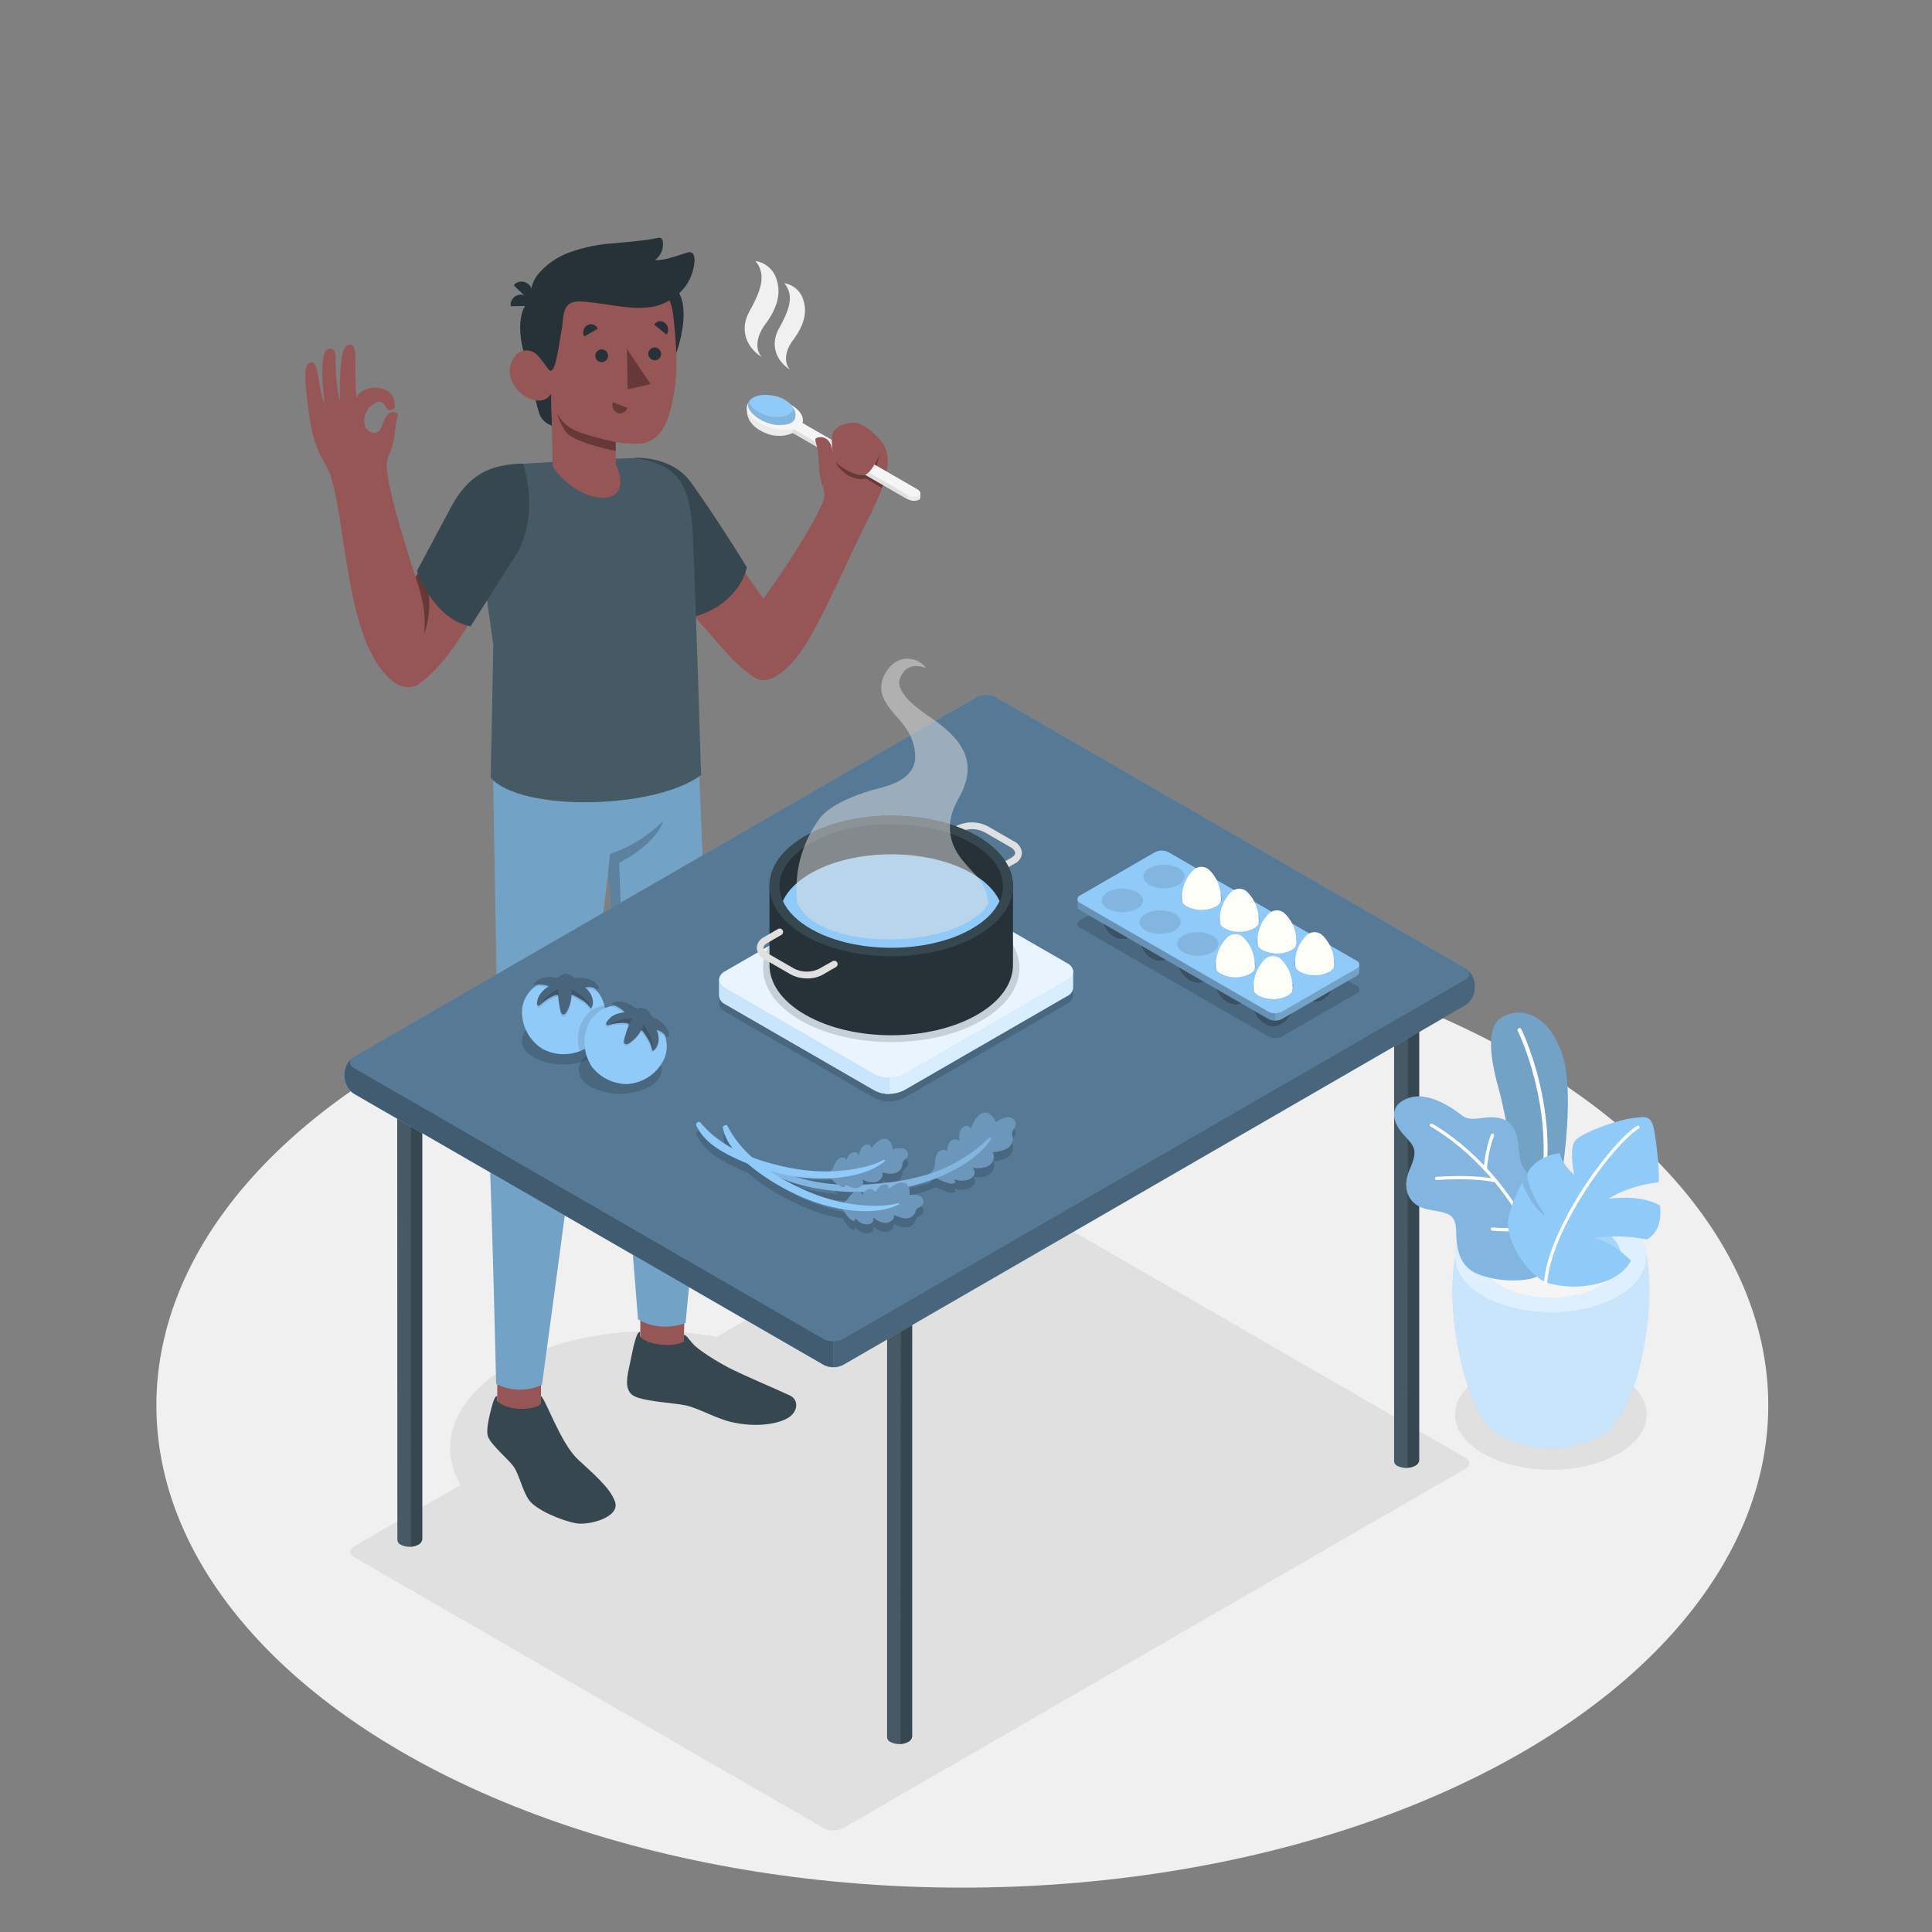 <svg xmlns="http://www.w3.org/2000/svg" viewBox="0 0 500 500"><rect x="0" y="0" width="500" height="500" fill="#808080" stroke="none"/><g id="freepik--Floor--inject-72"><ellipse id="freepik--floor--inject-72" cx="249.05" cy="363.71" rx="208.58" ry="124.81" style="fill:#f0f0f0"></ellipse></g><g id="freepik--Shadow--inject-72"><path id="freepik--shadow--inject-72" d="M91.66,403l121.5,70.12a5.47,5.47,0,0,0,5,0l161.05-93c1.37-.79,1.37-2.08,0-2.87l-121.5-70.13a5.53,5.53,0,0,0-5,0l-161,93.05C90.29,401,90.29,402.24,91.66,403Z" style="fill:#e0e0e0"></path><ellipse id="freepik--shadow--inject-72" cx="401.37" cy="366.06" rx="24.79" ry="14.31" style="fill:#e0e0e0"></ellipse><ellipse id="freepik--shadow--inject-72" cx="168.95" cy="374.75" rx="52.46" ry="30.29" style="fill:#e0e0e0"></ellipse></g><g id="freepik--Character--inject-72"><g id="freepik--character--inject-72"><path d="M227.06,113.1c-5.62-5.75-9.07-4.56-9,1.93.08,4.8-1.53,3.77-1.53,3.77L213,126a5.49,5.49,0,0,1,0,3.75c-2.19,5.66-10,17.71-15.45,25.21a202.17,202.17,0,0,1-11.93-18.5c-5.16-8.71-10.23-18-19.72-17.67l-1.37,20.41c5.87,9.89,10,14.4,23.41,29.66a40.53,40.53,0,0,0,7.22,6.44c4.43,2.93,10.48-3.68,13.73-9.12,4.26-7.14,8.68-17.21,13.86-27.94,1.94-4,4.28-8.47,5.47-11.77C231.28,117.85,229.07,115.15,227.06,113.1Z" style="fill:#965656"></path><path d="M229.1,123.42l-2.29-2.78.77-2.79-1.69,3.07-9-2a.57.57,0,0,1-.27-.06h-.06l-.22.43c0,.64.45,1.55,1.95,2.8A7,7,0,0,0,223,124a3.32,3.32,0,0,0,1.11-.19l4.14,2.47C228.59,125.23,228.88,124.29,229.1,123.42Z" style="fill:#663838"></path><path d="M193.27,105.49c0,1.47-.05,4.41,4.63,6.51s9.89-.19,9.89-3.28Z" style="fill:#ebebeb"></path><path d="M237.35,126.63l-31.6-18.24L205.3,111l-.13,1,29.68,17.13a3.28,3.28,0,0,0,2.92.25.75.75,0,0,0,.42-.63c0-.2,0-.94,0-1.13C238.19,127.34,237.9,127,237.35,126.63Z" style="fill:#ebebeb"></path><path d="M196.46,109.4c3.32,1.92,7.84,2.43,10.08,1.13s1.38-3.91-1.94-5.83-7.83-2.44-10.08-1.14S193.14,107.47,196.46,109.4Z" style="fill:#f5f5f5"></path><path d="M203.25,109.84l2.5-1.45,31.61,18.24c.92.54,1.11,1.29.41,1.69h0a3.27,3.27,0,0,1-2.92-.24Z" style="fill:#f5f5f5"></path><polygon points="205.29 111.02 205.17 112.07 234.85 129.2 234.85 128.08 205.29 111.02" style="fill:#e0e0e0"></polygon><path d="M179,159.69l-12.55-17s-7.74-15.28-2.26-24.19c0,0,9.47-.69,14.51,6.2,4.19,5.75,10.3,15.08,14.57,22.11C192.13,152.6,186.1,158.33,179,159.69Z" style="fill:#37474f"></path><path d="M201.59,110c3.8,0,4.41-1.35,4.26-3s-2.13-4-5.81-4.63-6,.52-6.41,2C193,106.68,197.78,110,201.59,110Z" style="fill:#90CAF9"></path><path d="M205.85,107a3.42,3.42,0,0,0-.47-1.35c-.23,1.4-2.35,2.55-5.21,2.23-3.3-.37-6.4-2.45-6.22-4.14a2.19,2.19,0,0,0-.32.65c-.6,2.34,4.15,5.65,8,5.65S206,108.64,205.85,107Z" style="opacity:0.1"></path><path d="M214.74,114.55a2.67,2.67,0,0,0-3.56-1.13c-.52.33.33,1.57.56,4,.3,3.17.07,5.36,1.21,8.57l3.33-6.65C215.63,117.49,215.36,115.44,214.74,114.55Z" style="fill:#965656"></path><path d="M221,109.4c-2.47,0-4.5,1-5.33,2.44s-.25,6,.61,7.55,5.51,4.06,7.44,3.55,3.75-5.09,3.75-5.09Z" style="fill:#965656"></path><path d="M197.12,92.4c-4-2.59-5.77-7.07-3.18-11.79s4.74-9.35,1.55-13.06A6.74,6.74,0,0,1,201,72.41c1.47,4.52-.79,8.6-3,11.58S195.32,90.35,197.12,92.4Z" style="fill:#f0f0f0"></path><path d="M204.43,95.65c-3.56-2.33-5.17-6.36-2.85-10.6s4.26-8.4,1.39-11.74a6.07,6.07,0,0,1,4.94,4.37c1.32,4.06-.71,7.73-2.72,10.41S202.82,93.81,204.43,95.65Z" style="fill:#f0f0f0"></path><rect x="128.69" y="348.64" width="11.32" height="20.19" style="fill:#965656"></rect><polygon points="165.71 348.66 176.91 349.06 177.47 327.93 165.71 327.53 165.71 348.66" style="fill:#965656"></polygon><path d="M127.36,179.18c0,10.59,1.56,95.85,1.56,95.85-.25,3.05-3,8.67-2.4,20.38.81,15.91,1.88,62.73,1.88,62.73a13.5,13.5,0,0,0,11.86.24s8.64-63.59,10.55-79.36c1.66-13.75,6.59-53.24,6.59-53.24l5.11,47.71a65.74,65.74,0,0,0-1.32,17.63c.5,7.29,3.93,50.28,3.93,50.28s5,3.55,12.29,1c0,0,6.06-62.21,6.19-68.89.14-7.63-3.54-94.43-3.54-94.43Z" style="fill:#90CAF9"></path><path d="M127.36,179.18c0,10.59,1.56,95.85,1.56,95.85-.25,3.05-3,8.67-2.4,20.38.81,15.91,1.88,62.73,1.88,62.73a13.5,13.5,0,0,0,11.86.24s8.64-63.59,10.55-79.36c1.66-13.75,6.59-53.24,6.59-53.24l5.11,47.71a65.74,65.74,0,0,0-1.32,17.63c.5,7.29,3.93,50.28,3.93,50.28s5,3.55,12.29,1c0,0,6.06-62.21,6.19-68.89.14-7.63-3.54-94.43-3.54-94.43Z" style="opacity:0.2"></path><path d="M140,363v-1.69c1.09.49,5,12.06,9.51,16.33,3.57,3.39,8.44,7.31,9.68,11.09,1.29,3.94-6.79,6.11-10.12,5.49-3.88-.71-10.6-3.56-12.29-6.19s-2.47-6.52-3.84-8.46-5.94-5.65-6.68-7.89c-.41-1.22.07-3.91.64-6.19.53-2.08,1.1-4.37,1.78-4.18v1.29c.82.95,3.1,1.89,5.66,2C136,364.67,140,364.32,140,363Z" style="fill:#37474f"></path><path d="M177,345.47c.59,0,1.06.87,2.34,2.32,1.55,1.75,6.56,4.76,9.06,6.07,4.2,2.18,12.35,5.55,16,7.28,2.31,1.08,2.2,4-.18,5.63s-8.14,2.84-15.05,1.23c-3.76-.88-8.45-3.58-11.76-4.3-3-.66-11.38-1-13.67-2.62s-1.37-5.16-.72-8.17c.7-3.29,1.59-8.43,2.63-8.2v1.13c1.35,2.13,8.3,3,11.26,1.43Z" style="fill:#37474f"></path><path d="M157.88,221a35.26,35.26,0,0,0,13.69-8.48s-1.1,5.4-11.34,10.77L162,269.64l-4.63-43.86Z" style="opacity:0.2"></path><path d="M133.32,120.13s-10.13,3.09-9.54,19L127.67,167,127,201.29c7.83,8.88,42.56,8.23,54.44-.71,0,0-1.34-44.92-2.15-62.21-.57-12.29-3.39-18.48-15.47-19.83l-14.86.65Z" style="fill:#455a64"></path><path d="M133.32,120.13c-8.69,1.24-10,2.52-18.37,16.58-2.54,4.24-5.23,8.9-7.41,12.65-3-9.37-8.24-26-7.35-30.1.11-.48.52-1.52.83-2.33a22.7,22.7,0,0,0,1.33-6.24,20.36,20.36,0,0,1,.49-2.68,1.47,1.47,0,0,0,.07-.72.9.9,0,0,0-.44-.5,1.71,1.71,0,0,0-1.75.21c-1.22.88-1.56,2.56-2.15,3.84A1.77,1.77,0,0,1,96.89,112a2.33,2.33,0,0,1-1.35-.38c-1.6-1-1.36-3.16-1.09-4.16a5.69,5.69,0,0,1,2.45-3.08,2.07,2.07,0,0,1,1.8-.31c.85.33,1,1.33,1.69,1.81a1.15,1.15,0,0,0,1.53-.11,1.36,1.36,0,0,0,.25-.65,4.29,4.29,0,0,0-2.54-4.3,6.53,6.53,0,0,0-5.2.1A3.73,3.73,0,0,0,92.24,103c-.15-2.85-.32-4.58-.27-7.66C92,92,92.19,88,89.69,89.5,87.52,90.81,88,103.89,88,103.89A38.47,38.47,0,0,1,86.88,95c-.1-2.48.36-4.92-1.66-4.77-3.19.24-1.2,14.3-1.2,14.3-1.77-4.22-1.53-11-3.43-10.74s-1.89,3.09-1.06,10c.62,5.08,1.37,10.73,4,15.16a24.42,24.42,0,0,1,2,4.09c2,6.58,2.69,13.74,3.83,20.5,1.6,9.5,3.76,24.65,11.19,31.78a7.63,7.63,0,0,0,4.65,2.51,4.92,4.92,0,0,0,3-.69c6.89-4.8,11.8-13.53,15.13-19,3.13-5.2,5.53-8.23,7.8-12.47C136.11,136.4,135.26,125.06,133.32,120.13Z" style="fill:#965656"></path><path d="M107.54,149.36c1.6,4.62,2.9,9.56,2.17,14.8,0,0,3.67-8.65-.86-17Z" style="fill:#663838"></path><path d="M135.38,120c-8.3.11-14.1,2.64-18.75,11.42s-8.72,16.31-8.72,16.31,4,12.37,13.88,14.37l11.83-18.62S139.76,134.73,135.38,120Z" style="fill:#37474f"></path><path d="M144.51,87.11c0,9.13,7.1,16.52,15.86,16.52s13.94-7.6,15.86-16.52c3.51-16.31-7.1-16.51-15.86-16.51S144.51,78,144.51,87.11Z" style="fill:#263238"></path><path d="M136.42,93.8s2.43,11.9,3.41,13.85a5.18,5.18,0,0,0,3,2.51l-.17-8.37Z" style="fill:#263238"></path><path d="M139.48,76.74s-1.75-.43-3.6,2.46c-1.59,2.48-1.95,8.06.54,14.6l4.58.54Z" style="fill:#263238"></path><path d="M137.79,79.15l-5.62.11a2.65,2.65,0,0,1,2.56-3A3.11,3.11,0,0,1,137.79,79.15Z" style="fill:#263238"></path><path d="M137.1,77.82l-4.16-4a2.68,2.68,0,0,1,3.94-.15A3,3,0,0,1,137.1,77.82Z" style="fill:#263238"></path><path d="M142.38,94.35c-.92.57-2.23-1.27-3.36-2.5s-4.69-2.4-6.54,1.64,1.3,8.05,3.94,9.37c4.73,2.35,6.23-1.07,6.23-1.07l.38,18.85c6.67,10.31,21.87,11.66,16.33-.49v-5.74a30.19,30.19,0,0,0,6.76.36c3.69-.59,6-3.63,7.13-7.79,1.8-6.68,2.48-12.08,1-25.22-1.67-14.4-17.76-14.55-26.45-8.86S142.38,94.35,142.38,94.35Z" style="fill:#965656"></path><path d="M162.43,79.51c-3.84-.38-7.64-1.16-11.49-1.45a7.41,7.41,0,0,0-2.49.12c-3,.8-2.57,4.23-3,6.63-.81,4.12-1.48,11.12-3,11.15-.46,0-2.22-3-3.36-4.11-.74-.71-.87-2.22-1-3.16-.29-1.71-.45-3.44-.58-5.17-.11-1.46-.26-3-.26-4.42a20.36,20.36,0,0,1,.39-4.93,8.68,8.68,0,0,1,2.05-3.7l.3-.32a19.31,19.31,0,0,1,6.88-4.63A41.13,41.13,0,0,1,158.41,63c4-.41,8-.63,11.86-1.43a1.13,1.13,0,0,1,.68,0,1.1,1.1,0,0,1,.56.88,4.9,4.9,0,0,1-2,4.83c2.66.21,5.71-1.18,8.26-1.87a1.7,1.7,0,0,1,1.31,0,1.32,1.32,0,0,1,.51.75,4.74,4.74,0,0,1,.07,2.12,12.12,12.12,0,0,1-2.29,5.83,14.29,14.29,0,0,1-7.92,5.18A23,23,0,0,1,162.43,79.51Z" style="fill:#263238"></path><path d="M159.35,114.41s-8.24-1.73-11.12-3.32a9.65,9.65,0,0,1-4-4.11,13.78,13.78,0,0,0,2.26,4.84c2.11,2.81,12.84,4.87,12.84,4.87Z" style="fill:#663838"></path><path d="M157.37,92.2a1.66,1.66,0,1,1-1.65-1.79A1.73,1.73,0,0,1,157.37,92.2Z" style="fill:#263238"></path><path d="M154.72,85.08l-3.54,2a2.24,2.24,0,0,1,.83-2.92A1.93,1.93,0,0,1,154.72,85.08Z" style="fill:#263238"></path><path d="M158.6,104.08l3.77,1.47a2,2,0,0,1-2.56,1.3A2.22,2.22,0,0,1,158.6,104.08Z" style="fill:#663838"></path><path d="M172.51,86.6,169.29,84a1.9,1.9,0,0,1,2.8-.44A2.28,2.28,0,0,1,172.51,86.6Z" style="fill:#263238"></path><path d="M171.1,91.71a1.66,1.66,0,1,1-1.65-1.79A1.73,1.73,0,0,1,171.1,91.71Z" style="fill:#263238"></path><polygon points="162.26 90.33 162.45 100.76 168.37 99.4 162.26 90.33" style="fill:#663838"></polygon></g></g><g id="freepik--Table--inject-72"><g id="freepik--table--inject-72"><g id="freepik--table--inject-72"><path d="M229.58,449.45a1.43,1.43,0,0,0,.84,1.36,5,5,0,0,0,4.58,0,1.77,1.77,0,0,0,1.05-1.34h0V329l-6.47.09Z" style="fill:#455a64"></path><path d="M233.06,451.33a4.55,4.55,0,0,0,1.94-.54,1.77,1.77,0,0,0,1.05-1.34h0V329l-2.91,0Z" style="fill:#37474f"></path><path d="M230.51,330.34a5.09,5.09,0,0,0,4.58,0c1.27-.74,1.28-1.92,0-2.64a5,5,0,0,0-4.58,0C229.27,328.43,229.25,329.62,230.51,330.34Z" style="fill:#263238"></path><path d="M360.79,378a1.43,1.43,0,0,0,.84,1.36,5.09,5.09,0,0,0,4.58,0,1.77,1.77,0,0,0,1.05-1.35h0V257.44l-6.47.09Z" style="fill:#455a64"></path><path d="M364.27,379.82a4.55,4.55,0,0,0,1.94-.53,1.77,1.77,0,0,0,1.05-1.35h0V257.44l-2.9,0Z" style="fill:#37474f"></path><path d="M361.72,258.83a5,5,0,0,0,4.58,0c1.27-.73,1.28-1.92,0-2.64a5.09,5.09,0,0,0-4.58,0C360.48,256.93,360.46,258.11,361.72,258.83Z" style="fill:#263238"></path><path d="M102.84,398.39a1.45,1.45,0,0,0,.84,1.36,5,5,0,0,0,4.58,0,1.77,1.77,0,0,0,1-1.34h0V277.89l-6.47.09Z" style="fill:#455a64"></path><path d="M106.32,400.27a4.51,4.51,0,0,0,1.94-.54,1.77,1.77,0,0,0,1-1.34h0V277.89l-2.9,0Z" style="fill:#37474f"></path><path d="M103.77,279.28a5.09,5.09,0,0,0,4.58,0c1.27-.74,1.29-1.92,0-2.65a5,5,0,0,0-4.57,0C102.53,277.37,102.52,278.55,103.77,279.28Z" style="fill:#263238"></path><g id="freepik--Desk--inject-72"><path d="M89.17,278.76v-1a5.5,5.5,0,0,1,2.49-4.31l161.05-93a5.47,5.47,0,0,1,5,0l121.5,70.12a5.5,5.5,0,0,1,2.49,4.31v1a5.5,5.5,0,0,1-2.49,4.31l-161,93.05a5.53,5.53,0,0,1-5,0L91.66,283.08A5.54,5.54,0,0,1,89.17,278.76Z" style="fill:#90CAF9"></path><g style="opacity:0.5"><path d="M89.17,278.76v-1a5.5,5.5,0,0,1,2.49-4.31l161.05-93a5.47,5.47,0,0,1,5,0l121.5,70.12a5.5,5.5,0,0,1,2.49,4.31v1a5.5,5.5,0,0,1-2.49,4.31l-161,93.05a5.53,5.53,0,0,1-5,0L91.66,283.08A5.54,5.54,0,0,1,89.17,278.76Z"></path></g><path d="M215.65,347.06v6.73a5.29,5.29,0,0,1-2.49-.59L91.67,283.08a5.49,5.49,0,0,1-2.49-4.31v-1a5.5,5.5,0,0,1,2-4c-.9.76-.75,1.84.46,2.55l121.49,70.12A5.07,5.07,0,0,0,215.65,347.06Z" style="fill:#90CAF9"></path><g style="opacity:0.55"><path d="M215.65,347.06v6.73a5.29,5.29,0,0,1-2.49-.59L91.67,283.08a5.49,5.49,0,0,1-2.49-4.31v-1a5.49,5.49,0,0,1,2-4c-.9.76-.75,1.84.46,2.55l121.49,70.12A5.07,5.07,0,0,0,215.65,347.06Z"></path></g><path d="M91.66,276.34l121.5,70.12a5.53,5.53,0,0,0,5,0l161.05-93c1.37-.79,1.37-2.08,0-2.87l-121.5-70.12a5.47,5.47,0,0,0-5,0l-161,93C90.29,274.25,90.29,275.54,91.66,276.34Z" style="fill:#90CAF9"></path><g style="opacity:0.4"><path d="M91.66,276.34l121.5,70.12a5.53,5.53,0,0,0,5,0l161.05-93c1.37-.79,1.37-2.08,0-2.87l-121.5-70.12a5.47,5.47,0,0,0-5,0l-161,93C90.29,274.25,90.29,275.54,91.66,276.34Z"></path></g></g></g><path d="M279.59,238.14,298.91,227a3.81,3.81,0,0,1,3.48,0l48.69,28.09a1.06,1.06,0,0,1,0,2l-19.33,11.16a3.86,3.86,0,0,1-3.47,0l-48.69-28.1A1.05,1.05,0,0,1,279.59,238.14Z" style="opacity:0.15"></path><path d="M295.92,236.72c0,3-2.44,6.39-5.44,6.39s-5.44-3.39-5.44-6.39a5.44,5.44,0,0,1,10.88,0Z" style="fill:#90CAF9"></path><path d="M295.92,236.72c0,3-2.44,6.39-5.44,6.39s-5.44-3.39-5.44-6.39a5.44,5.44,0,0,1,10.88,0Z" style="opacity:0.6"></path><path d="M305.67,242.35c0,3-2.44,6.39-5.44,6.39s-5.44-3.39-5.44-6.39a5.44,5.44,0,0,1,10.88,0Z" style="fill:#90CAF9"></path><path d="M305.67,242.35c0,3-2.44,6.39-5.44,6.39s-5.44-3.39-5.44-6.39a5.44,5.44,0,0,1,10.88,0Z" style="opacity:0.6"></path><path d="M315.42,248c0,3-2.44,6.39-5.44,6.39s-5.44-3.39-5.44-6.39a5.44,5.44,0,0,1,10.88,0Z" style="fill:#90CAF9"></path><path d="M315.42,248c0,3-2.44,6.39-5.44,6.39s-5.44-3.39-5.44-6.39a5.44,5.44,0,0,1,10.88,0Z" style="opacity:0.6"></path><path d="M325.17,253.61c0,3-2.44,6.4-5.44,6.4s-5.44-3.39-5.44-6.4a5.44,5.44,0,0,1,10.88,0Z" style="fill:#90CAF9"></path><path d="M325.17,253.61c0,3-2.44,6.4-5.44,6.4s-5.44-3.39-5.44-6.4a5.44,5.44,0,0,1,10.88,0Z" style="opacity:0.6"></path><path d="M334.92,259.26c0,3-2.44,6.39-5.44,6.39s-5.44-3.39-5.44-6.39a5.44,5.44,0,0,1,10.88,0Z" style="fill:#90CAF9"></path><path d="M334.92,259.26c0,3-2.44,6.39-5.44,6.39s-5.44-3.39-5.44-6.39a5.44,5.44,0,0,1,10.88,0Z" style="opacity:0.6"></path><path d="M345.68,252.94c0,3-2.44,6.39-5.44,6.39s-5.44-3.39-5.44-6.39a5.44,5.44,0,0,1,10.88,0Z" style="fill:#90CAF9"></path><path d="M345.68,252.94c0,3-2.44,6.39-5.44,6.39s-5.44-3.39-5.44-6.39a5.44,5.44,0,0,1,10.88,0Z" style="opacity:0.6"></path><path d="M351.79,249.66a1.21,1.21,0,0,0-.71-1l-48.69-28.09a3.81,3.81,0,0,0-3.48,0l-19.32,11.16a1.19,1.19,0,0,0-.72,1v1.88a1.22,1.22,0,0,0,.72,1l48.69,28.1a3.86,3.86,0,0,0,3.47,0l19.33-11.16a1.21,1.21,0,0,0,.71-1Z" style="fill:#90CAF9"></path><path d="M351.79,249.66a1.21,1.21,0,0,0-.71-1l-48.69-28.09a3.81,3.81,0,0,0-3.48,0l-19.32,11.16a1.19,1.19,0,0,0-.72,1v1.88a1.22,1.22,0,0,0,.72,1l48.69,28.1a3.86,3.86,0,0,0,3.47,0l19.33-11.16a1.21,1.21,0,0,0,.71-1Z" style="opacity:0.2"></path><path d="M330,262.24v1.87a3.63,3.63,0,0,1-1.76-.41l-48.69-28.1a1.2,1.2,0,0,1-.72-1v-1.88a1.22,1.22,0,0,0,.72,1l48.69,28.1A3.61,3.61,0,0,0,330,262.24Z" style="opacity:0.1"></path><path d="M279.59,231.72l19.32-11.16a3.81,3.81,0,0,1,3.48,0l48.69,28.09a1.06,1.06,0,0,1,0,2l-19.33,11.16a3.86,3.86,0,0,1-3.47,0l-48.69-28.1A1.05,1.05,0,0,1,279.59,231.72Z" style="fill:#90CAF9"></path><path d="M333.24,257.73c2.08-1.2,2.08-3.14,0-4.33a8.33,8.33,0,0,0-7.53,0c-2.09,1.2-2.1,3.14,0,4.33A8.33,8.33,0,0,0,333.24,257.73Z" style="opacity:0.1"></path><path d="M344,251.51c2.08-1.2,2.08-3.14,0-4.33a8.36,8.36,0,0,0-7.53,0c-2.09,1.19-2.1,3.13,0,4.33A8.36,8.36,0,0,0,344,251.51Z" style="opacity:0.1"></path><path d="M323.49,252.09c2.08-1.2,2.08-3.14,0-4.33a8.36,8.36,0,0,0-7.53,0c-2.09,1.19-2.1,3.13,0,4.33A8.36,8.36,0,0,0,323.49,252.09Z" style="opacity:0.1"></path><path d="M334.25,245.88c2.08-1.2,2.08-3.14,0-4.33a8.33,8.33,0,0,0-7.53,0c-2.09,1.2-2.1,3.14,0,4.33A8.33,8.33,0,0,0,334.25,245.88Z" style="opacity:0.1"></path><path d="M313.74,246.46c2.08-1.2,2.08-3.14,0-4.33a8.33,8.33,0,0,0-7.53,0c-2.09,1.2-2.1,3.14,0,4.33A8.33,8.33,0,0,0,313.74,246.46Z" style="opacity:0.1"></path><path d="M324.5,240.24c2.08-1.2,2.08-3.14,0-4.33a8.36,8.36,0,0,0-7.53,0c-2.09,1.19-2.1,3.13,0,4.33A8.36,8.36,0,0,0,324.5,240.24Z" style="opacity:0.1"></path><path d="M304,240.82c2.08-1.2,2.08-3.14,0-4.33a8.36,8.36,0,0,0-7.53,0c-2.09,1.19-2.1,3.13,0,4.33A8.36,8.36,0,0,0,304,240.82Z" style="opacity:0.1"></path><path d="M314.75,234.61c2.08-1.2,2.08-3.14,0-4.33a8.33,8.33,0,0,0-7.53,0c-2.09,1.2-2.1,3.14,0,4.33A8.33,8.33,0,0,0,314.75,234.61Z" style="opacity:0.1"></path><path d="M294.24,235.19c2.08-1.2,2.08-3.14,0-4.33a8.33,8.33,0,0,0-7.53,0c-2.09,1.2-2.1,3.14,0,4.33A8.33,8.33,0,0,0,294.24,235.19Z" style="opacity:0.1"></path><path d="M305,229c2.08-1.2,2.08-3.14,0-4.33a8.36,8.36,0,0,0-7.53,0c-2.09,1.19-2.1,3.13,0,4.33A8.36,8.36,0,0,0,305,229Z" style="opacity:0.1"></path><path d="M345.29,249.26a2.09,2.09,0,0,1,0,.25,4.52,4.52,0,0,1-.17,1.05,3.53,3.53,0,0,1-1.11.95,8.36,8.36,0,0,1-7.53,0,3.72,3.72,0,0,1-1.1-.93,4.88,4.88,0,0,1-.18-1.08c0-.08,0-.17,0-.25s0-.18,0-.26,0-.45,0-.67a10.16,10.16,0,0,1,2.91-6.22,3,3,0,0,1,4.19,0,10,10,0,0,1,2.9,6.17c0,.24,0,.48,0,.72A2.17,2.17,0,0,1,345.29,249.26Z" style="fill:#fffffa"></path><path d="M335.54,243.61a2.17,2.17,0,0,1,0,.26,4.61,4.61,0,0,1-.17,1,3.53,3.53,0,0,1-1.11,1,8.36,8.36,0,0,1-7.53,0,3.72,3.72,0,0,1-1.1-.93,4.88,4.88,0,0,1-.18-1.08c0-.08,0-.17,0-.26s0-.17,0-.25c0-.23,0-.45,0-.67a10.16,10.16,0,0,1,2.91-6.22,3,3,0,0,1,4.19,0,10,10,0,0,1,2.9,6.17c0,.24,0,.48,0,.72A2.09,2.09,0,0,1,335.54,243.61Z" style="fill:#fffffa"></path><path d="M334.53,255.47a2.17,2.17,0,0,1,0,.26,4.61,4.61,0,0,1-.17,1,3.65,3.65,0,0,1-1.11.94,8.29,8.29,0,0,1-7.53,0,3.45,3.45,0,0,1-1.1-.93,4.69,4.69,0,0,1-.18-1.07c0-.08,0-.17,0-.26s0-.18,0-.26,0-.44,0-.66a10.13,10.13,0,0,1,2.91-6.22,3,3,0,0,1,4.19,0,10,10,0,0,1,2.9,6.16c0,.24,0,.48,0,.72A2.17,2.17,0,0,1,334.53,255.47Z" style="fill:#fffffa"></path><path d="M324.78,249.83a2.17,2.17,0,0,1,0,.26,4.61,4.61,0,0,1-.17,1,3.65,3.65,0,0,1-1.11.94,8.29,8.29,0,0,1-7.53,0,3.45,3.45,0,0,1-1.1-.93,4.69,4.69,0,0,1-.18-1.07c0-.08,0-.17,0-.26s0-.18,0-.26,0-.45,0-.66a10.19,10.19,0,0,1,2.91-6.23,3,3,0,0,1,4.19,0,10,10,0,0,1,2.9,6.17c0,.24,0,.48,0,.72A2.17,2.17,0,0,1,324.78,249.83Z" style="fill:#fffffa"></path><path d="M325.79,238a2.17,2.17,0,0,1,0,.26,4.61,4.61,0,0,1-.17,1.05,3.53,3.53,0,0,1-1.11.95,8.33,8.33,0,0,1-7.53,0,3.45,3.45,0,0,1-1.1-.93,4.69,4.69,0,0,1-.18-1.07c0-.08,0-.17,0-.26s0-.17,0-.25,0-.45,0-.67a10.16,10.16,0,0,1,2.91-6.22,3,3,0,0,1,4.19,0,10,10,0,0,1,2.9,6.17c0,.24,0,.48,0,.72A2.09,2.09,0,0,1,325.79,238Z" style="fill:#fffffa"></path><path d="M316,232.33a2.17,2.17,0,0,1,0,.26,4.61,4.61,0,0,1-.17,1,3.67,3.67,0,0,1-1.11,1,8.33,8.33,0,0,1-7.53,0,3.45,3.45,0,0,1-1.1-.93,4.69,4.69,0,0,1-.18-1.07c0-.08,0-.17,0-.26s0-.17,0-.25c0-.23,0-.45,0-.67a10.16,10.16,0,0,1,2.91-6.22,3,3,0,0,1,4.19,0,10,10,0,0,1,2.9,6.16c0,.24,0,.49,0,.73A2,2,0,0,1,316,232.33Z" style="fill:#fffffa"></path><path d="M187.7,261.85l38.65,22.31a8.39,8.39,0,0,0,7.59,0l42.22-24.38c2.09-1.21,2.09-3.17,0-4.38L237.5,233.1a8.37,8.37,0,0,0-7.58,0L187.7,257.47C185.6,258.68,185.6,260.64,187.7,261.85Z" style="opacity:0.15"></path><path d="M277.72,251.44a2.69,2.69,0,0,0-1.56-2.14L237.5,227a8.43,8.43,0,0,0-7.58,0L187.7,251.37a2.63,2.63,0,0,0-1.56,2.19c0,.74,0,3.4,0,4.14a2.64,2.64,0,0,0,1.56,2.16l38.65,22.31a8.39,8.39,0,0,0,7.59,0l42.22-24.38a2.63,2.63,0,0,0,1.56-2.19C277.71,254.87,277.73,252.19,277.72,251.44Z" style="fill:#90CAF9"></path><path d="M277.72,251.44a2.69,2.69,0,0,0-1.56-2.14L237.5,227a8.43,8.43,0,0,0-7.58,0L187.7,251.37a2.63,2.63,0,0,0-1.56,2.19c0,.74,0,3.4,0,4.14a2.64,2.64,0,0,0,1.56,2.16l38.65,22.31a8.39,8.39,0,0,0,7.59,0l42.22-24.38a2.63,2.63,0,0,0,1.56-2.19C277.71,254.87,277.73,252.19,277.72,251.44Z" style="fill:#fff;opacity:0.65"></path><path d="M187.7,255.75l38.65,22.31a8.39,8.39,0,0,0,7.59,0l42.22-24.38c2.09-1.21,2.09-3.17,0-4.38L237.5,227a8.43,8.43,0,0,0-7.58,0L187.7,251.37C185.6,252.58,185.6,254.54,187.7,255.75Z" style="fill:#90CAF9"></path><path d="M187.7,255.75l38.65,22.31a8.39,8.39,0,0,0,7.59,0l42.22-24.38c2.09-1.21,2.09-3.17,0-4.38L237.5,227a8.43,8.43,0,0,0-7.58,0L187.7,251.37C185.6,252.58,185.6,254.54,187.7,255.75Z" style="fill:#fff;opacity:0.8"></path><path d="M230.15,279v4.11a7.82,7.82,0,0,1-3.8-.91l-38.66-22.31a2.65,2.65,0,0,1-1.56-2.16c0-.72,0-3.2,0-4a2.71,2.71,0,0,0,1.56,2.09l38.66,22.31A7.82,7.82,0,0,0,230.15,279Z" style="fill:#90CAF9"></path><path d="M230.15,279v4.11a7.82,7.82,0,0,1-3.8-.91l-38.66-22.31a2.65,2.65,0,0,1-1.56-2.16c0-.72,0-3.2,0-4a2.71,2.71,0,0,0,1.56,2.09l38.66,22.31A7.82,7.82,0,0,0,230.15,279Z" style="fill:#fff;opacity:0.5"></path><path d="M207.19,237c-12.95,7.48-12.95,19.6,0,27.08s34,7.48,46.91,0,13-19.6,0-27.08S220.15,229.49,207.19,237Z" style="opacity:0.15"></path><path d="M258.61,225.67a.88.88,0,0,1-.44-1.64l3.55-2.05c.63-.36,1-.8,1-1.24s-.44-1.05-1.2-1.49l-6.65-3.84a7.26,7.26,0,0,0-6.47-.13l-3.56,2.05a.87.87,0,1,1-.87-1.51l3.55-2.06a9,9,0,0,1,8.23.14l6.65,3.83a3.65,3.65,0,0,1,2.08,3,3.22,3.22,0,0,1-1.85,2.75L259,225.55A.88.88,0,0,1,258.61,225.67Z" style="fill:#e0e0e0"></path><path d="M262.16,229.27c0-4.65-3.07-9.31-9.23-12.86-12.3-7.11-32.26-7.11-44.57,0-6.15,3.55-9.22,8.21-9.22,12.86v20.46c0,4.66,3.07,9.31,9.22,12.86,12.31,7.11,32.26,7.11,44.57,0,6.16-3.56,9.23-8.21,9.23-12.87Z" style="fill:#263238"></path><path d="M208.36,216.41c-12.3,7.1-12.3,18.62,0,25.73s32.26,7.11,44.57,0,12.31-18.62,0-25.73S220.67,209.3,208.36,216.41Z" style="fill:#37474f"></path><path d="M210.2,218c-11.29,6.25-11.29,16.4,0,22.65s29.6,6.26,40.9,0,11.29-16.4,0-22.65S221.49,211.69,210.2,218Z" style="fill:#263238"></path><path d="M251.1,225.79c-11.3-6.26-29.61-6.26-40.9,0-3.83,2.12-6.36,4.69-7.59,7.4,1.23,2.72,3.76,5.29,7.59,7.41,11.29,6.26,29.6,6.26,40.9,0,3.83-2.12,6.36-4.69,7.59-7.41C257.46,230.48,254.93,227.91,251.1,225.79Z" style="fill:#90CAF9"></path><path d="M208.89,253.21a8.81,8.81,0,0,1-4.32-1.07l-6.65-3.84a3.63,3.63,0,0,1-2.07-3,3.26,3.26,0,0,1,1.86-2.77l3.58-2.07a.88.88,0,1,1,.88,1.52l-3.58,2.07c-.64.36-1,.81-1,1.25s.44,1,1.2,1.49l6.64,3.83a7.29,7.29,0,0,0,6.48.14l3.56-2a.87.87,0,1,1,.87,1.51l-3.56,2.06A8,8,0,0,1,208.89,253.21Z" style="fill:#e0e0e0"></path><path d="M206.32,233.63a30.74,30.74,0,0,1,6-22.06c2.7-3.47,10-6.2,14.23-7.32,3.38-.9,7.8-2,9.62-5.49a6.61,6.61,0,0,0,.68-3.09,13,13,0,0,0-2.23-6.94c-2.66-4.17-8.19-7.58-6.09-13.25,1-2.65,3.5-5.22,6.54-5a7.4,7.4,0,0,1,2,.41,5.57,5.57,0,0,1,2.57,2c-1.45-.55-5.07-1.52-6.69,2.58s6,8.86,9,11c3.34,2.45,6.72,5.33,8,9.4,1.13,3.57.08,7.27-1.69,10.44s-3,6.37-2.16,10.31c.72,3.51,2.8,5.93,5.15,8.47s4.48,5.19,4.48,8.87C248.29,245.83,212,246.63,206.32,233.63Z" style="fill:#e0e0e0;opacity:0.5"></path><path d="M138.21,264.94c-4.19,2.41-4.19,6.33,0,8.75a16.8,16.8,0,0,0,15.16,0c4.19-2.42,4.19-6.34,0-8.75A16.74,16.74,0,0,0,138.21,264.94Z" style="opacity:0.15"></path><path d="M151.56,271.25a11.27,11.27,0,0,0,5-10.17,8.48,8.48,0,0,0-5-6.74h0a13.82,13.82,0,0,0-11.43,0h0a8.47,8.47,0,0,0-5,6.74,11.28,11.28,0,0,0,5,10.19l.05,0c.15.11.31.21.47.31a11.61,11.61,0,0,0,10.46,0l.07-.05.37-.24Z" style="fill:#90CAF9"></path><path d="M156.53,261.08a7.18,7.18,0,0,0-.14-.85,7.67,7.67,0,0,0-6.12,5,10.38,10.38,0,0,0-.22,6.84,9.57,9.57,0,0,0,1-.45l.07-.05.37-.24.1-.07A11.27,11.27,0,0,0,156.53,261.08Z" style="opacity:0.1"></path><path d="M153,261.42a.28.28,0,0,0,.11-.13c.91-1.68-.24-4.14-1.71-5.12a4.06,4.06,0,0,1,2.6.19,4.41,4.41,0,0,0,.58.28,10.23,10.23,0,0,0-3.09-2.3h0a10.62,10.62,0,0,0-2-.75h0a3.38,3.38,0,0,1-.45,0,1.53,1.53,0,0,1-.59-.24,14.11,14.11,0,0,0-3.68-.21,1.68,1.68,0,0,1-.37.21l-.05,0a1.94,1.94,0,0,1-.68,0l-.51-.05a11.31,11.31,0,0,0-3.09,1h0a11.87,11.87,0,0,0-1.71,1h.17a7,7,0,0,1,3.51.37,7.65,7.65,0,0,0-2.47,2.36A6,6,0,0,0,139,260c-.05.32.05.9.51.8a1.07,1.07,0,0,0,.45-.31,11.81,11.81,0,0,1,3.61-2.34,1,1,0,0,1,.67-.1c.39.13.28.92.33,1.24.08.58.18,1.16.29,1.73s.25,2.54,1.31,1.95a1.59,1.59,0,0,0,.53-.59A9.14,9.14,0,0,0,147.9,258a1.41,1.41,0,0,1,.63.17,13.7,13.7,0,0,1,1.79,1,7.11,7.11,0,0,1,2.31,2C152.72,261.33,152.87,261.5,153,261.42Z" style="opacity:0.1"></path><path d="M144.4,252.92l-.05,0a1.56,1.56,0,0,1-.68,0,9.86,9.86,0,0,0-2.87,0,5.24,5.24,0,0,0-1.69.71c-.23.14-1.47,1-.94,1.24a.63.63,0,0,0,.36,0,7.15,7.15,0,0,1,3.51.37,7.57,7.57,0,0,0-2.47,2.37,6,6,0,0,0-.6,1.85c-.05.32.05.9.51.79a1.05,1.05,0,0,0,.45-.3,11.84,11.84,0,0,1,3.61-2.35.93.93,0,0,1,.67-.09c.39.13.28.91.33,1.24.08.58.18,1.15.29,1.73s.25,2.54,1.31,1.95a1.62,1.62,0,0,0,.53-.6,9.08,9.08,0,0,0,1.23-4.37,1.4,1.4,0,0,1,.63.16,15,15,0,0,1,1.79,1,7,7,0,0,1,2.31,2c.09.13.24.3.38.22a.24.24,0,0,0,.11-.13c.91-1.68-.24-4.13-1.71-5.12a4.06,4.06,0,0,1,2.6.2,2.65,2.65,0,0,0,.76.31.27.27,0,0,0,.31-.11.3.3,0,0,0,0-.13,1.81,1.81,0,0,0-.44-1,5.54,5.54,0,0,0-2.35-1.54,7.08,7.08,0,0,0-2.82-.29,1.7,1.7,0,0,1-.45,0,2.46,2.46,0,0,1-1.08-.6,2.34,2.34,0,0,0-1.2-.44,2.9,2.9,0,0,0-1.85.5A3,3,0,0,1,144.4,252.92Z" style="fill:#90CAF9"></path><path d="M144.4,252.92l-.05,0a1.56,1.56,0,0,1-.68,0,9.86,9.86,0,0,0-2.87,0,5.24,5.24,0,0,0-1.69.71c-.23.14-1.47,1-.94,1.24a.63.63,0,0,0,.36,0,7.15,7.15,0,0,1,3.51.37,7.57,7.57,0,0,0-2.47,2.37,6,6,0,0,0-.6,1.85c-.05.32.05.9.51.79a1.05,1.05,0,0,0,.45-.3,11.84,11.84,0,0,1,3.61-2.35.93.93,0,0,1,.67-.09c.39.13.28.91.33,1.24.08.58.18,1.15.29,1.73s.25,2.54,1.31,1.95a1.62,1.62,0,0,0,.53-.6,9.08,9.08,0,0,0,1.23-4.37,1.4,1.4,0,0,1,.63.16,15,15,0,0,1,1.79,1,7,7,0,0,1,2.31,2c.09.13.24.3.38.22a.24.24,0,0,0,.11-.13c.91-1.68-.24-4.13-1.71-5.12a4.06,4.06,0,0,1,2.6.2,2.65,2.65,0,0,0,.76.31.27.27,0,0,0,.31-.11.3.3,0,0,0,0-.13,1.81,1.81,0,0,0-.44-1,5.54,5.54,0,0,0-2.35-1.54,7.08,7.08,0,0,0-2.82-.29,1.7,1.7,0,0,1-.45,0,2.46,2.46,0,0,1-1.08-.6,2.34,2.34,0,0,0-1.2-.44,2.9,2.9,0,0,0-1.85.5A3,3,0,0,1,144.4,252.92Z" style="opacity:0.5"></path><path d="M147.9,256.07a10,10,0,0,1,0,1.47,1.4,1.4,0,0,1,.63.16,15,15,0,0,1,1.79,1,7,7,0,0,1,2.31,2C152.87,258.8,147.84,255.74,147.9,256.07Z" style="opacity:0.15"></path><path d="M144.39,256c-.62,0-4,2.54-4.46,4a11.84,11.84,0,0,1,3.61-2.35.93.93,0,0,1,.67-.09c.14,0,.21.17.26.34h0C144.45,256.62,144.71,256,144.39,256Z" style="opacity:0.15"></path><path d="M152.92,272.51c-4.19,2.42-4.19,6.34,0,8.75a16.74,16.74,0,0,0,15.16,0c4.18-2.41,4.18-6.33,0-8.75A16.8,16.8,0,0,0,152.92,272.51Z" style="opacity:0.15"></path><path d="M163.06,280.48a11.27,11.27,0,0,0,9-6.87,8.47,8.47,0,0,0-1.48-8.27h0a13.73,13.73,0,0,0-10.22-5.12h0a8.49,8.49,0,0,0-7.51,3.78,11.26,11.26,0,0,0-.1,11.34l0,.05a4.85,4.85,0,0,0,.29.49,11.54,11.54,0,0,0,9.34,4.68h.09l.44-.05Z" style="fill:#90CAF9"></path><path d="M168.76,272.34a.26.26,0,0,0,.16-.07c1.56-1.09,1.63-3.8.76-5.34a4.12,4.12,0,0,1,2.24,1.34,3.73,3.73,0,0,0,.39.5,10.35,10.35,0,0,0-1.73-3.43h0a10.24,10.24,0,0,0-1.41-1.55l0,0a1.9,1.9,0,0,1-.4-.21,1.47,1.47,0,0,1-.42-.48,14.83,14.83,0,0,0-3.19-1.83,1.57,1.57,0,0,1-.43,0h-.06A1.78,1.78,0,0,1,164,261l-.44-.27a11.38,11.38,0,0,0-3.21-.49h0a11.37,11.37,0,0,0-2,.17l.16.08a7.07,7.07,0,0,1,3,1.9,7.55,7.55,0,0,0-3.27,1,5.75,5.75,0,0,0-1.36,1.38c-.19.27-.36.83.1.94a1.12,1.12,0,0,0,.54-.07,11.86,11.86,0,0,1,4.27-.48,1,1,0,0,1,.65.21c.29.29-.16.95-.26,1.26-.19.56-.36,1.11-.52,1.67s-.91,2.39.3,2.34a1.49,1.49,0,0,0,.74-.3,9.07,9.07,0,0,0,3.06-3.36,1.44,1.44,0,0,1,.49.43,15,15,0,0,1,1.15,1.71,7.1,7.1,0,0,1,1.15,2.86C168.54,272.13,168.6,272.35,168.76,272.34Z" style="opacity:0.1"></path><path d="M164.86,260.89h-.06a1.87,1.87,0,0,1-.61-.28,9.17,9.17,0,0,0-2.56-1.28,5.42,5.42,0,0,0-1.84-.14c-.27,0-1.76.25-1.39.7a.79.79,0,0,0,.31.2,7.13,7.13,0,0,1,3,1.9,7.55,7.55,0,0,0-3.27,1,5.75,5.75,0,0,0-1.36,1.38c-.19.27-.37.83.09.94a1.11,1.11,0,0,0,.54-.07,11.91,11.91,0,0,1,4.28-.48,1,1,0,0,1,.65.22c.28.28-.16.94-.27,1.25-.18.56-.35,1.11-.51,1.67s-.92,2.39.3,2.34a1.49,1.49,0,0,0,.74-.3,9.15,9.15,0,0,0,3.06-3.36,1.44,1.44,0,0,1,.49.43,15,15,0,0,1,1.14,1.71,7.27,7.27,0,0,1,1.16,2.86c0,.16.07.38.23.37a.31.31,0,0,0,.16-.06c1.57-1.1,1.64-3.81.76-5.35a4.08,4.08,0,0,1,2.24,1.34,2.89,2.89,0,0,0,.53.62c.1.07.25.12.34,0a.41.41,0,0,0,.07-.11,1.76,1.76,0,0,0,0-1.09,5.67,5.67,0,0,0-1.4-2.43,7.2,7.2,0,0,0-2.4-1.52,1.9,1.9,0,0,1-.4-.21,2.57,2.57,0,0,1-.69-1,2.36,2.36,0,0,0-.87-.93,2.9,2.9,0,0,0-1.89-.38A2.93,2.93,0,0,1,164.86,260.89Z" style="fill:#90CAF9"></path><path d="M164.86,260.89h-.06a1.87,1.87,0,0,1-.61-.28,9.17,9.17,0,0,0-2.56-1.28,5.42,5.42,0,0,0-1.84-.14c-.27,0-1.76.25-1.39.7a.79.79,0,0,0,.31.2,7.13,7.13,0,0,1,3,1.9,7.55,7.55,0,0,0-3.27,1,5.75,5.75,0,0,0-1.36,1.38c-.19.27-.37.83.09.94a1.11,1.11,0,0,0,.54-.07,11.91,11.91,0,0,1,4.28-.48,1,1,0,0,1,.65.22c.28.28-.16.94-.27,1.25-.18.56-.35,1.11-.51,1.67s-.92,2.39.3,2.34a1.49,1.49,0,0,0,.74-.3,9.15,9.15,0,0,0,3.06-3.36,1.44,1.44,0,0,1,.49.43,15,15,0,0,1,1.14,1.71,7.27,7.27,0,0,1,1.16,2.86c0,.16.07.38.23.37a.31.31,0,0,0,.16-.06c1.57-1.1,1.64-3.81.76-5.35a4.08,4.08,0,0,1,2.24,1.34,2.89,2.89,0,0,0,.53.62c.1.07.25.12.34,0a.41.41,0,0,0,.07-.11,1.76,1.76,0,0,0,0-1.09,5.67,5.67,0,0,0-1.4-2.43,7.2,7.2,0,0,0-2.4-1.52,1.9,1.9,0,0,1-.4-.21,2.57,2.57,0,0,1-.69-1,2.36,2.36,0,0,0-.87-.93,2.9,2.9,0,0,0-1.89-.38A2.93,2.93,0,0,1,164.86,260.89Z" style="opacity:0.5"></path><path d="M166.58,265.27a10.49,10.49,0,0,1-.65,1.31,1.44,1.44,0,0,1,.49.43,15,15,0,0,1,1.14,1.71,7.27,7.27,0,0,1,1.16,2.86C169.81,269.94,166.68,265,166.58,265.27Z" style="opacity:0.15"></path><path d="M163.46,263.66c-.55-.28-4.68.49-5.78,1.58a11.91,11.91,0,0,1,4.28-.48,1,1,0,0,1,.65.22.42.42,0,0,1,.07.41h0C163.25,264.21,163.75,263.8,163.46,263.66Z" style="opacity:0.15"></path><path d="M261.89,295.58c.06-.79.8-1.39.9-2.18.14-1.08-1.07-1.95-2.16-1.88a6.23,6.23,0,0,0-2.88,1.32c-1.05-2-2.65-3.7-4.8-1.44a8.71,8.71,0,0,0-1.63,3.12,1.22,1.22,0,0,0-1.57-.72,2.27,2.27,0,0,0-1.26,1.41,4,4,0,0,0,0,2.68,1.66,1.66,0,0,0-2.51-.14,3.37,3.37,0,0,0-.78,2.69c-.53-.83-1.9-.55-2.48.24a5.68,5.68,0,0,0-.73,2.81,3.34,3.34,0,0,1-1.23,2.55l-.06.08a63.92,63.92,0,0,1-13.78,2.57c-1.24.12-2.49.21-3.75.26a1.2,1.2,0,0,0-.1-1.49,5.56,5.56,0,0,0,3.43.82,2.16,2.16,0,0,0,1.82-2.58,7.75,7.75,0,0,0,3,.27,2.59,2.59,0,0,0,2.16-1.88,5.72,5.72,0,0,1,.17-1c.24-.61,1-.89,1.27-1.49a1.63,1.63,0,0,0-1.23-2.06,5.32,5.32,0,0,0-2.62.31c-.32-1.85-1.15-3.62-3.44-2.39a7.26,7.26,0,0,0-2.11,2.06,1,1,0,0,0-1.06-1,1.88,1.88,0,0,0-1.36.8,3.32,3.32,0,0,0-.7,2.12,1.38,1.38,0,0,0-1.95-.76,2.81,2.81,0,0,0-1.32,1.93c-.21-.79-1.37-.93-2-.45a4.76,4.76,0,0,0-1.31,2,3.88,3.88,0,0,1-.9,1.31,50,50,0,0,1-12.19-1.28,57.18,57.18,0,0,1-8.13-2.41,27.85,27.85,0,0,1-6.28-8c-.28-.55-1.32-.11-1.21.47a12.78,12.78,0,0,0,2.47,5.26,28.3,28.3,0,0,1-8.31-6.68c-.39-.47-1.31.19-1.07.72,2,4.43,6.31,6.71,10.45,8.7.9.44,1.84.84,2.8,1.21.64.54,1.29,1.07,1.93,1.58a55.78,55.78,0,0,0,10.12,6.15,45.31,45.31,0,0,0,12,4.05l.61.1c.91,1.44,2.19,3.25,3.11,2.87l.09-.71a4.36,4.36,0,0,0,2.1,1.54,2.38,2.38,0,0,0,1.94-.06,1.27,1.27,0,0,0,.51-1.71,5.55,5.55,0,0,0,3.17,1.56c1.2.05,2.49-.92,2.34-2.11a7.7,7.7,0,0,0,2.89.92,2.58,2.58,0,0,0,2.52-1.35,5,5,0,0,1,.39-.95c.37-.55,1.16-.66,1.57-1.18a1.63,1.63,0,0,0-.74-2.28,5.35,5.35,0,0,0-2.63-.28,5.21,5.21,0,0,0-.25-2.13,47.51,47.51,0,0,0,6.51-1.93l.68-.27c1.82.91,4.25,2,5,1l-.34-.78a5.35,5.35,0,0,0,3.11.29,2.88,2.88,0,0,0,2-1.26,1.52,1.52,0,0,0-.53-2.07,6.67,6.67,0,0,0,4.22-.33c1.26-.69,2-2.49,1.11-3.62a9.08,9.08,0,0,0,3.54-.82,3.1,3.1,0,0,0,1.76-2.94A6.34,6.34,0,0,1,261.89,295.58Zm-35.2,15.17a2.38,2.38,0,0,0-.15.52,1,1,0,0,0-.13-.5Zm-3.07.14a5.28,5.28,0,0,0-.53.8.94.94,0,0,0-.54-.8ZM218.69,309c0-.09,0-.18,0-.28a4.17,4.17,0,0,0,.4.3Zm-4.24-1.64.62,0a17,17,0,0,0,1.81,1.6,44.1,44.1,0,0,1-11.2-2.11A42.13,42.13,0,0,0,214.45,307.33Zm-12.54-.21a40.5,40.5,0,0,0,10.87,3,81.89,81.89,0,0,0,8.32.75,5.15,5.15,0,0,0-1.62,1.63,4,4,0,0,1-1.16,1.08,50.17,50.17,0,0,1-11.61-3.94C205.1,308.88,203.48,308,201.91,307.12Z" style="opacity:0.15"></path><path d="M240.75,303.68a3.34,3.34,0,0,0,1.23-2.55,5.67,5.67,0,0,1,.73-2.8c.58-.79,1.95-1.07,2.48-.25a3.38,3.38,0,0,1,.78-2.69,1.67,1.67,0,0,1,2.51.15,4,4,0,0,1,0-2.68,2.24,2.24,0,0,1,1.26-1.41,1.22,1.22,0,0,1,1.57.72A8.67,8.67,0,0,1,253,289c2.15-2.25,3.75-.54,4.8,1.45a6.35,6.35,0,0,1,2.88-1.33c1.09-.06,2.3.81,2.16,1.89-.1.78-.84,1.38-.9,2.17a6.44,6.44,0,0,0,.19,1.22,3.11,3.11,0,0,1-1.76,2.94,9.26,9.26,0,0,1-3.54.82c.89,1.13.15,2.93-1.11,3.61a6.6,6.6,0,0,1-4.22.33,1.54,1.54,0,0,1,.53,2.08,2.87,2.87,0,0,1-2,1.25,5.26,5.26,0,0,1-3.11-.29l.34.78c-1,1.34-5.42-1.34-6.73-1.93" style="fill:#90CAF9"></path><path d="M240.75,303.68a3.34,3.34,0,0,0,1.23-2.55,5.67,5.67,0,0,1,.73-2.8c.58-.79,1.95-1.07,2.48-.25a3.38,3.38,0,0,1,.78-2.69,1.67,1.67,0,0,1,2.51.15,4,4,0,0,1,0-2.68,2.24,2.24,0,0,1,1.26-1.41,1.22,1.22,0,0,1,1.57.72A8.67,8.67,0,0,1,253,289c2.15-2.25,3.75-.54,4.8,1.45a6.35,6.35,0,0,1,2.88-1.33c1.09-.06,2.3.81,2.16,1.89-.1.78-.84,1.38-.9,2.17a6.44,6.44,0,0,0,.19,1.22,3.11,3.11,0,0,1-1.76,2.94,9.26,9.26,0,0,1-3.54.82c.89,1.13.15,2.93-1.11,3.61a6.6,6.6,0,0,1-4.22.33,1.54,1.54,0,0,1,.53,2.08,2.87,2.87,0,0,1-2,1.25,5.26,5.26,0,0,1-3.11-.29l.34.78c-1,1.34-5.42-1.34-6.73-1.93" style="opacity:0.25"></path><path d="M256,294.52a41.59,41.59,0,0,1-14.24,8.89,60.8,60.8,0,0,1-14.84,2.92c-9.71.95-20.11,0-28.48-5.31-.63-.39-1.52.8-1,1.22,3.88,2.9,9.86,4.8,15.31,5.53a64.35,64.35,0,0,0,14,.62,54.51,54.51,0,0,0,14.83-3.2c5.2-2,11.91-5.5,14.88-10.52C256.66,294.39,256.13,294.37,256,294.52Z" style="fill:#90CAF9"></path><path d="M256,294.52a41.59,41.59,0,0,1-14.24,8.89,60.8,60.8,0,0,1-14.84,2.92c-9.71.95-20.11,0-28.48-5.31-.63-.39-1.52.8-1,1.22,3.88,2.9,9.86,4.8,15.31,5.53a64.35,64.35,0,0,0,14,.62,54.51,54.51,0,0,0,14.83-3.2c5.2-2,11.91-5.5,14.88-10.52C256.66,294.39,256.13,294.37,256,294.52Z" style="opacity:0.1"></path><path d="M214.16,303.55a2.74,2.74,0,0,0,1.64-1.7,4.7,4.7,0,0,1,1.31-2c.66-.48,1.82-.34,2,.45a2.85,2.85,0,0,1,1.32-1.94,1.39,1.39,0,0,1,1.95.76,3.32,3.32,0,0,1,.7-2.12,1.9,1.9,0,0,1,1.36-.79,1,1,0,0,1,1.06,1,7.26,7.26,0,0,1,2.11-2.06c2.29-1.23,3.12.53,3.44,2.39a5.21,5.21,0,0,1,2.62-.31,1.63,1.63,0,0,1,1.23,2.06c-.28.59-1,.88-1.27,1.49a5.76,5.76,0,0,0-.17,1,2.58,2.58,0,0,1-2.16,1.88,7.74,7.74,0,0,1-3-.26c.41,1.12-.64,2.36-1.82,2.58a5.51,5.51,0,0,1-3.43-.83,1.27,1.27,0,0,1-.12,1.78,2.36,2.36,0,0,1-1.88.49,4.41,4.41,0,0,1-2.39-1l.06.71c-1.13.8-3.95-2.48-4.84-3.28" style="fill:#90CAF9"></path><path d="M214.16,303.55a2.74,2.74,0,0,0,1.64-1.7,4.7,4.7,0,0,1,1.31-2c.66-.48,1.82-.34,2,.45a2.85,2.85,0,0,1,1.32-1.94,1.39,1.39,0,0,1,1.95.76,3.32,3.32,0,0,1,.7-2.12,1.9,1.9,0,0,1,1.36-.79,1,1,0,0,1,1.06,1,7.26,7.26,0,0,1,2.11-2.06c2.29-1.23,3.12.53,3.44,2.39a5.21,5.21,0,0,1,2.62-.31,1.63,1.63,0,0,1,1.23,2.06c-.28.59-1,.88-1.27,1.49a5.76,5.76,0,0,0-.17,1,2.58,2.58,0,0,1-2.16,1.88,7.74,7.74,0,0,1-3-.26c.41,1.12-.64,2.36-1.82,2.58a5.51,5.51,0,0,1-3.43-.83,1.27,1.27,0,0,1-.12,1.78,2.36,2.36,0,0,1-1.88.49,4.41,4.41,0,0,1-2.39-1l.06.71c-1.13.8-3.95-2.48-4.84-3.28" style="opacity:0.25"></path><path d="M228.63,300.22c-3.79,2-9.3,2.78-13.52,2.93a49.64,49.64,0,0,1-12.39-1.27c-8-1.76-16.19-5-21.47-11.39-.39-.47-1.31.19-1.07.72,2,4.42,6.31,6.71,10.45,8.7a55.12,55.12,0,0,0,11.23,3.76,45.28,45.28,0,0,0,12.59,1.3c4.65-.22,10.89-1.28,14.54-4.5C229.2,300.29,228.79,300.14,228.63,300.22Z" style="fill:#90CAF9"></path><path d="M217.51,311.45a2.78,2.78,0,0,0,2-1.3,4.85,4.85,0,0,1,1.73-1.7c.75-.32,1.85.07,1.88.88a2.79,2.79,0,0,1,1.71-1.59,1.39,1.39,0,0,1,1.74,1.17,3.34,3.34,0,0,1,1.15-1.91,1.91,1.91,0,0,1,1.5-.48,1,1,0,0,1,.82,1.19,7.28,7.28,0,0,1,2.51-1.54c2.51-.7,2.93,1.21,2.83,3.09a5.35,5.35,0,0,1,2.63.28,1.63,1.63,0,0,1,.74,2.28c-.41.52-1.2.63-1.57,1.17a5.27,5.27,0,0,0-.39.95,2.59,2.59,0,0,1-2.52,1.36,7.54,7.54,0,0,1-2.89-.93c.15,1.19-1.14,2.17-2.34,2.12a5.56,5.56,0,0,1-3.17-1.57,1.26,1.26,0,0,1-.51,1.71,2.38,2.38,0,0,1-1.94.07,4.43,4.43,0,0,1-2.1-1.54l-.09.71c-1.29.53-3.31-3.29-4-4.27" style="fill:#90CAF9"></path><path d="M217.51,311.45a2.78,2.78,0,0,0,2-1.3,4.85,4.85,0,0,1,1.73-1.7c.75-.32,1.85.07,1.88.88a2.79,2.79,0,0,1,1.71-1.59,1.39,1.39,0,0,1,1.74,1.17,3.34,3.34,0,0,1,1.15-1.91,1.91,1.91,0,0,1,1.5-.48,1,1,0,0,1,.82,1.19,7.28,7.28,0,0,1,2.51-1.54c2.51-.7,2.93,1.21,2.83,3.09a5.35,5.35,0,0,1,2.63.28,1.63,1.63,0,0,1,.74,2.28c-.41.52-1.2.63-1.57,1.17a5.27,5.27,0,0,0-.39.95,2.59,2.59,0,0,1-2.52,1.36,7.54,7.54,0,0,1-2.89-.93c.15,1.19-1.14,2.17-2.34,2.12a5.56,5.56,0,0,1-3.17-1.57,1.26,1.26,0,0,1-.51,1.71,2.38,2.38,0,0,1-1.94.07,4.43,4.43,0,0,1-2.1-1.54l-.09.71c-1.29.53-3.31-3.29-4-4.27" style="opacity:0.25"></path><path d="M232.36,311.4c-4.14,1.12-9.69.65-13.84-.13a49.39,49.39,0,0,1-11.81-4c-7.36-3.46-14.67-8.47-18.41-15.84-.28-.55-1.32-.11-1.21.46.95,4.75,4.67,7.94,8.27,10.8a55.78,55.78,0,0,0,10.12,6.15,45.67,45.67,0,0,0,12,4c4.58.8,10.9,1.15,15.17-1.18C232.9,311.59,232.52,311.35,232.36,311.4Z" style="fill:#90CAF9"></path></g></g><g id="freepik--Plant--inject-72"><g id="freepik--Pot--inject-72"><path d="M417.35,369.14c8.55-8.72,13.57-44.22,5.23-51.13H380.16c-8.33,6.91-3.32,42.4,5.22,51.13l.24.24.29.28a8.72,8.72,0,0,0,.78.69,1.56,1.56,0,0,0,.2.16c.21.17.42.33.65.49a10.13,10.13,0,0,0,1.1.7c7,4.06,18.43,4.06,25.46,0h0a10.47,10.47,0,0,0,1.12-.71c.21-.14.4-.3.6-.45l.25-.2c.27-.22.51-.44.75-.66l.34-.33Z" style="fill:#90CAF9"></path><g style="opacity:0.5"><path d="M417.35,369.14c8.55-8.72,13.57-44.22,5.23-51.13H380.16c-8.33,6.91-3.32,42.4,5.22,51.13l.24.24.29.28a8.72,8.72,0,0,0,.78.69,1.56,1.56,0,0,0,.2.16c.21.17.42.33.65.49a10.13,10.13,0,0,0,1.1.7c7,4.06,18.43,4.06,25.46,0h0a10.47,10.47,0,0,0,1.12-.71c.21-.14.4-.3.6-.45l.25-.2c.27-.22.51-.44.75-.66l.34-.33Z" style="fill:#fff"></path></g><path d="M383.85,315.22c-9.68,5.59-9.68,14.65,0,20.24s25.37,5.59,35,0,9.68-14.65,0-20.24S393.52,309.63,383.85,315.22Z" style="fill:#90CAF9"></path><g style="opacity:0.7"><path d="M383.85,315.22c-9.68,5.59-9.68,14.65,0,20.24s25.37,5.59,35,0,9.68-14.65,0-20.24S393.52,309.63,383.85,315.22Z" style="fill:#fff"></path></g><path d="M388.5,317.91c-7.11,4.1-7.11,10.76,0,14.86s18.63,4.1,25.74,0,7.11-10.76,0-14.86S395.61,313.8,388.5,317.91Z" style="fill:#90CAF9"></path><g style="opacity:0.2"><path d="M388.5,317.91c-7.11,4.1-7.11,10.76,0,14.86s18.63,4.1,25.74,0,7.11-10.76,0-14.86S395.61,313.8,388.5,317.91Z" style="fill:#fff"></path></g><path d="M414.24,325c-7.11-4.1-18.63-4.1-25.74,0a11.83,11.83,0,0,0-4.26,3.91,11.9,11.9,0,0,0,4.26,3.9c7.11,4.1,18.63,4.1,25.74,0a11.82,11.82,0,0,0,4.26-3.9A11.75,11.75,0,0,0,414.24,325Z" style="fill:#f5f5f5"></path><g id="freepik--Plants--inject-72"><path d="M397.24,313.75l6.09-4.33s5-26.14.68-37.42-12.24-11.2-16-8.19-1.71,12.45-.16,17.92c1.86,6.57,7.8,36,3.62,46.46Z" style="fill:#90CAF9"></path><g style="opacity:0.2"><path d="M397.24,313.75l6.09-4.33s5-26.14.68-37.42-12.24-11.2-16-8.19-1.71,12.45-.16,17.92c1.86,6.57,7.8,36,3.62,46.46Z"></path></g><path d="M398.45,310.71a.51.51,0,0,1-.3-.58c4.93-22.36-5.26-43.14-5.36-43.35a.51.51,0,0,1,.91-.46c.1.21,10.46,21.31,5.44,44a.51.51,0,0,1-.61.38Z" style="fill:#fff"></path><path d="M399.85,307s.68-2.06-2.35-2.58-4.18-3-4.47-7.26-1.55-7.25-5.35-7.87-6.85,1.29-9.31-.61-8.84-6.49-14.14-4.4-3.57,6.62-.81,9.56,3.56,3.92,1.45,8.7-.58,9.24,4.31,10.36,7.61.55,7.68,5.9c.07,4.79,1,9.27,6,11.08a25.34,25.34,0,0,0,12.36,1.22,6.84,6.84,0,0,0,3.79-1.58c1-1,.8-2.16.8-3.49V307Z" style="fill:#90CAF9"></path><g style="opacity:0.1"><path d="M399.85,307s.68-2.06-2.35-2.58-4.18-3-4.47-7.26-1.55-7.25-5.35-7.87-6.85,1.29-9.31-.61-8.84-6.49-14.14-4.4-3.57,6.62-.81,9.56,3.56,3.92,1.45,8.7-.58,9.24,4.31,10.36,7.61.55,7.68,5.9c.07,4.79,1,9.27,6,11.08a25.34,25.34,0,0,0,12.36,1.22,6.84,6.84,0,0,0,3.79-1.58c1-1,.8-2.16.8-3.49V307Z"></path></g><path d="M399.85,329a.42.42,0,0,1-.4-.29c-8.88-26.38-29-37-29.2-37.14a.42.42,0,0,1,.39-.75c.2.11,20.61,10.91,29.61,37.63a.43.43,0,0,1-.27.53Z" style="fill:#fff"></path><path d="M387.1,306H387c-5.8-1.32-15.09-.61-15.18-.6a.42.42,0,0,1-.07-.84c.39,0,9.51-.73,15.44.62a.43.43,0,0,1,.31.51A.42.42,0,0,1,387.1,306Z" style="fill:#fff"></path><path d="M391.83,318.69c-2.65,0-5.46-.17-5.64-.18a.42.42,0,0,1-.39-.45.41.41,0,0,1,.44-.39,66,66,0,0,0,9.08,0,.43.43,0,0,1,.48.35.42.42,0,0,1-.35.48A24.83,24.83,0,0,1,391.83,318.69Z" style="fill:#fff"></path><path d="M384.38,302.91h0a.42.42,0,0,1-.39-.44,32,32,0,0,1,1.87-8.84.41.41,0,0,1,.54-.23.41.41,0,0,1,.24.54,31.55,31.55,0,0,0-1.81,8.58A.42.42,0,0,1,384.38,302.91Z" style="fill:#fff"></path><path d="M400,331.87a24.91,24.91,0,0,0,12.89.47c7.39-1.58,9.18-6.1,9.18-6.1s-5.26-5.48-9.93-5.79a41.64,41.64,0,0,1,14,.3s4.28-1.58,3.47-8.73c0,0-4-2.93-13.3-1.78,0,0,4.65-3.28,12.79-4.25.64,0-.22-9.31-1-13.46s-2.32-3.51-5.65-3.15-13.81,3.82-15.06,6.21,0,8.44,0,8.44-3.05-2.52-3.73-5.55a11.54,11.54,0,0,0-6.36,2.63c-2.94,2.49-2.09,4.06-1.13,6.53a27.69,27.69,0,0,0,3.85,7s-3.13-1.12-6.09-8.57c0,0-3.08,5.7-3.62,9.78S393.64,328.54,400,331.87Z" style="fill:#90CAF9"></path><path d="M400.16,332.26a.43.43,0,0,0,.27-.36c1.11-13.85,16.79-35.49,23.72-39.84a.42.42,0,0,0-.45-.71c-7,4.42-23,26.41-24.11,40.49a.42.42,0,0,0,.38.45A.58.58,0,0,0,400.16,332.26Z" style="fill:#fff"></path></g></g></g></svg>